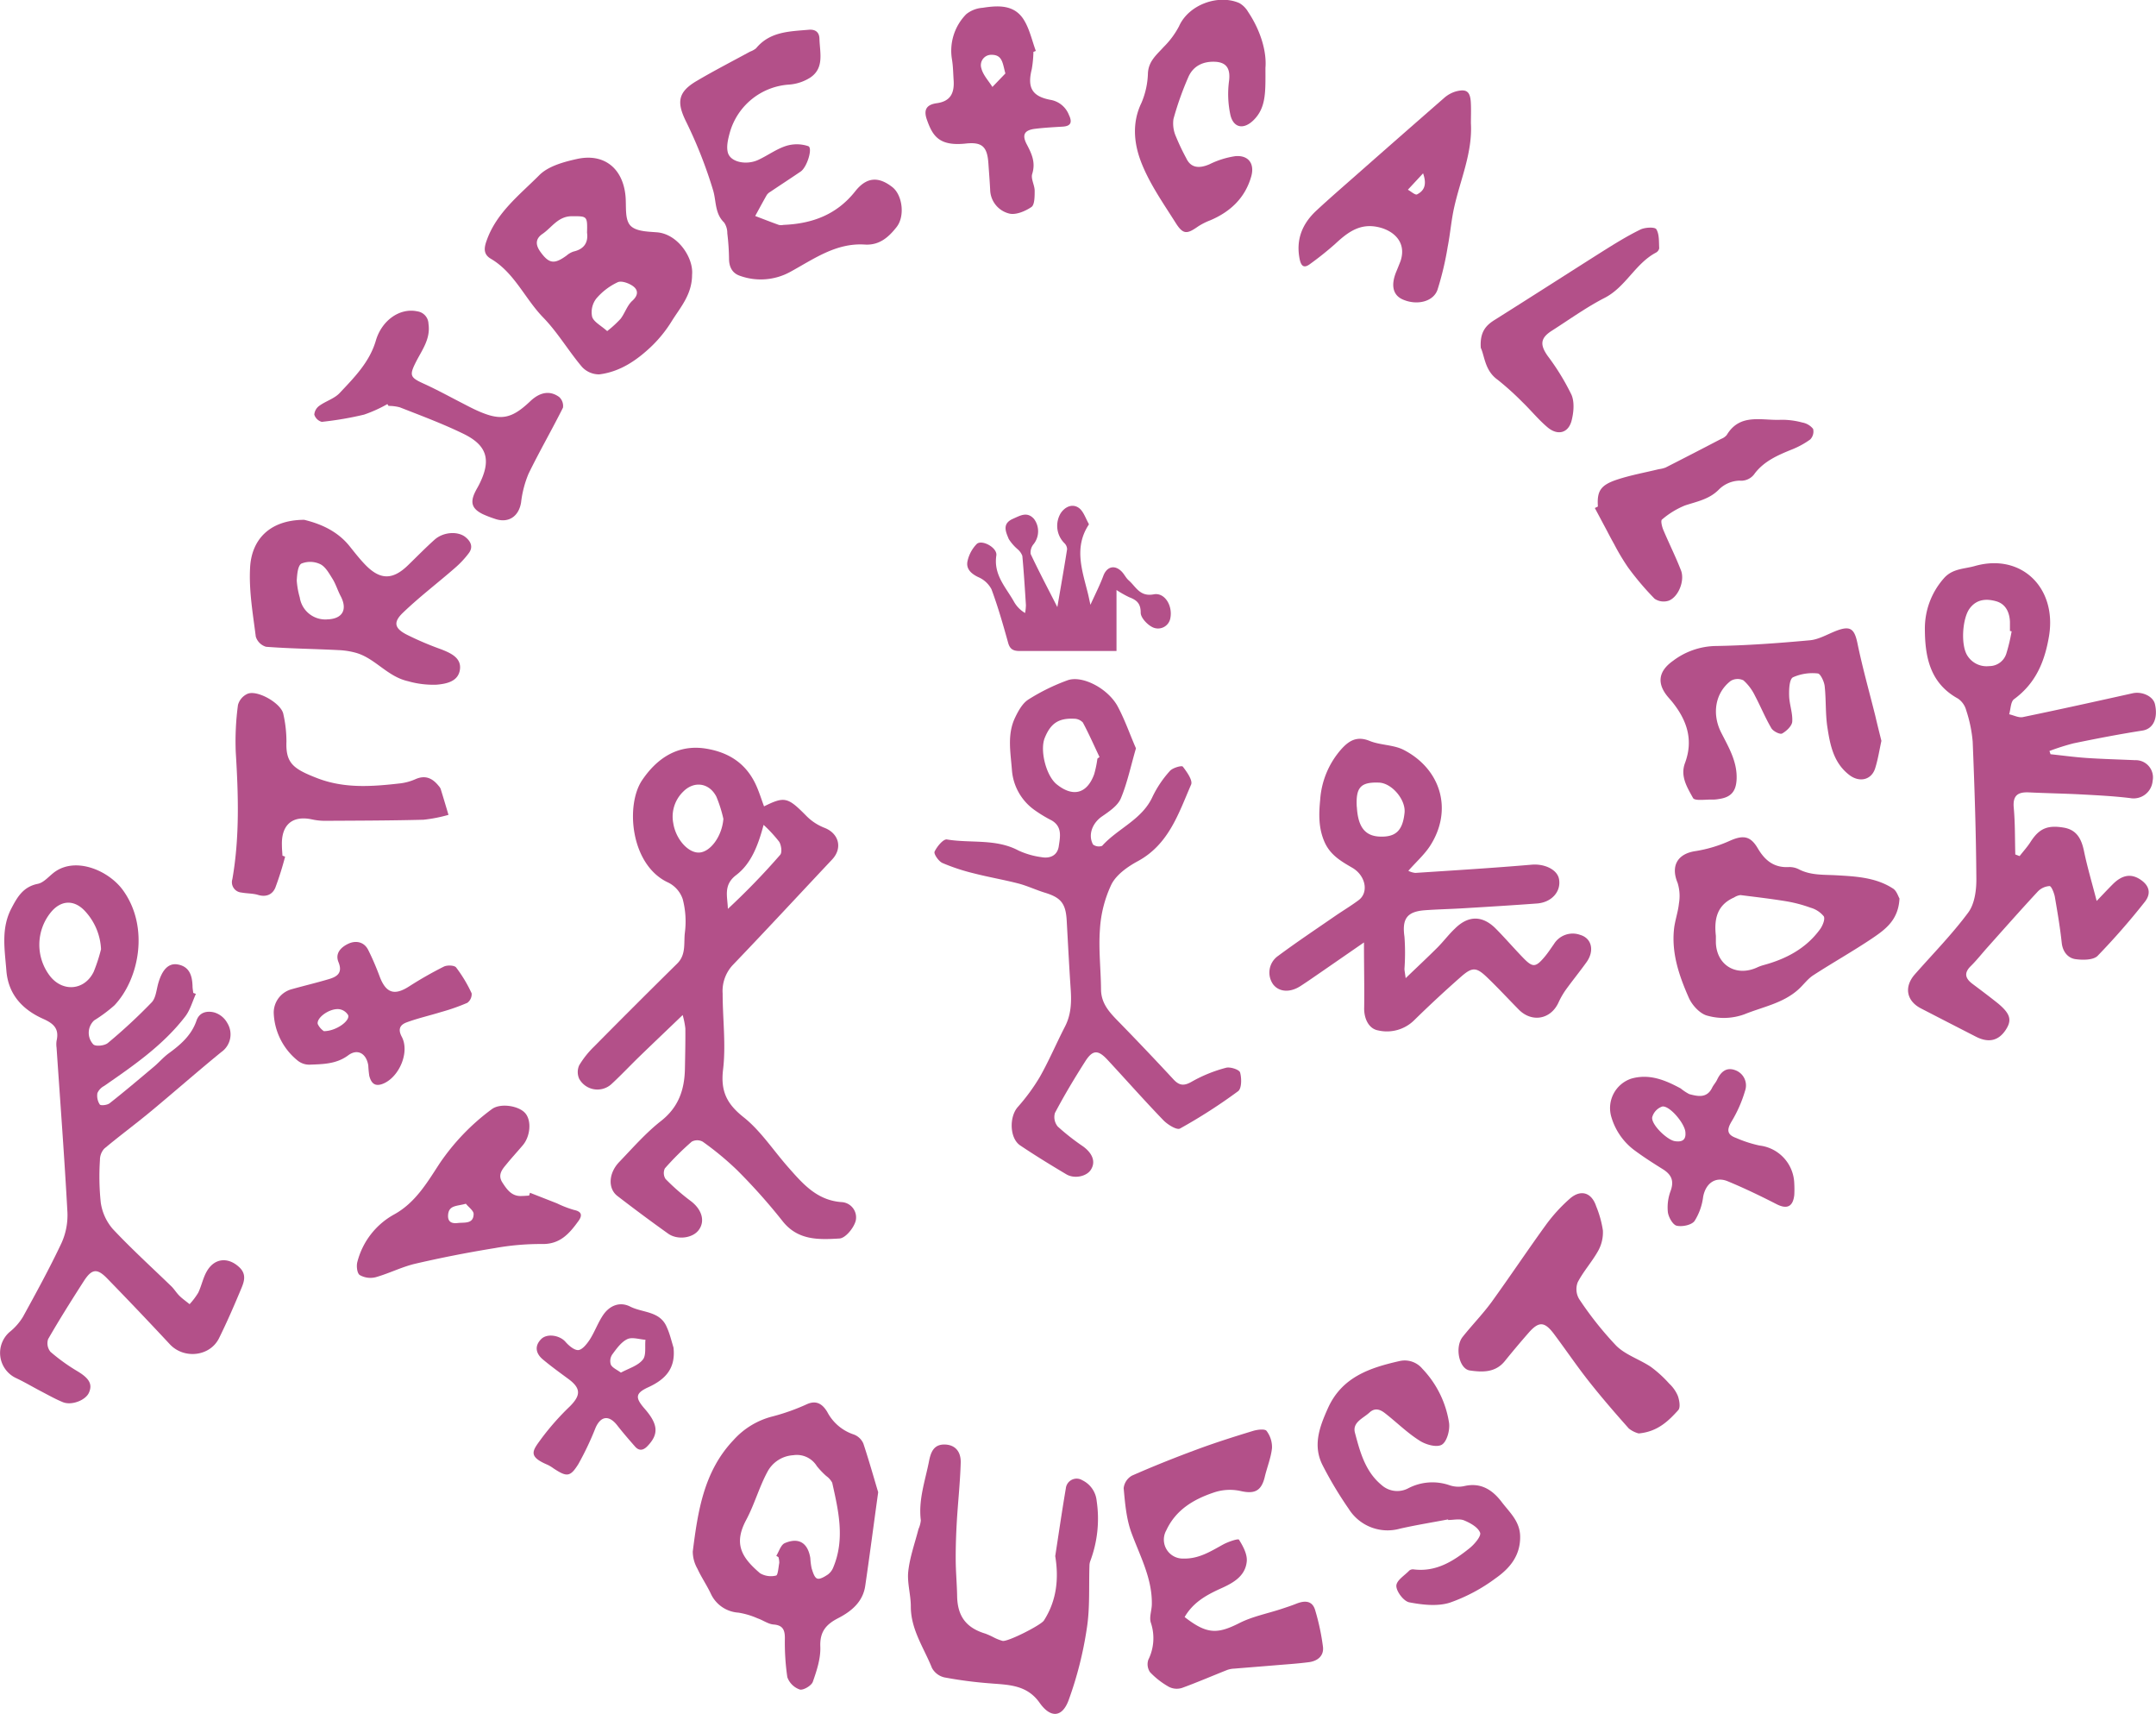 <svg xmlns="http://www.w3.org/2000/svg" viewBox="0 0 500 397.43">
  <title>atcq-logo</title>
  <g>
    <path d="M118,174.9c-3.7,3.55-6.92,6.61-10.1,9.69-2.17,2.11-4.25,4.33-6.47,6.37A4.83,4.83,0,0,1,94,189.68a3.81,3.81,0,0,1,0-3.12,21.37,21.37,0,0,1,3.48-4.37q9.55-9.66,19.23-19.2c2.16-2.11,1.49-4.83,1.81-7.26A20.34,20.34,0,0,0,118,148a6.67,6.67,0,0,0-3.32-3.8c-8.78-4-10-17.93-6.09-23.74,3.27-4.85,8.09-8.44,14.87-7.32,5.56,0.92,9.55,3.71,11.76,8.92,0.62,1.45,1.1,3,1.65,4.46,4.83-2.39,5.51-2.15,9.93,2.33a12.07,12.07,0,0,0,4.1,2.65c3.35,1.31,4.23,4.72,1.75,7.35-7.69,8.17-15.31,16.41-23.07,24.5a8.82,8.82,0,0,0-2.31,6.58c0,5.88.79,11.82,0.1,17.6-0.61,5.07.89,8,4.78,11.08s6.87,7.66,10.28,11.53,6.65,7.68,12.34,8.13a3.55,3.55,0,0,1,3.36,4.33c-0.43,1.65-2.35,4-3.73,4.11-4.77.29-9.7,0.51-13.27-4.07a136.2,136.2,0,0,0-10.49-11.76,69.31,69.31,0,0,0-8-6.62,2.67,2.67,0,0,0-2.54,0,65.78,65.78,0,0,0-6.23,6.2,2.51,2.51,0,0,0,.16,2.45,50.07,50.07,0,0,0,5.81,5.09c2.52,1.87,3.43,4.55,1.95,6.65-1.37,2-5,2.49-7.18.92-4-2.85-7.88-5.74-11.74-8.71-2.24-1.72-2.08-5.28.4-7.87,3.14-3.27,6.16-6.74,9.7-9.52,4.1-3.21,5.46-7.29,5.55-12.13,0.06-3.11.13-6.23,0.1-9.34A19.82,19.82,0,0,0,118,174.9Zm9.46-45.39a30.53,30.53,0,0,0-1.65-5.25c-1.69-3.26-5.22-3.67-7.69-1.15a8.05,8.05,0,0,0-2.3,7.31c0.56,3.64,3.41,6.92,6,6.81S127.1,133.48,127.43,129.51Zm9.31,1.28c-1.27,4.78-2.88,9-6.35,11.65-3.08,2.34-2,5-1.94,7.85a163.72,163.72,0,0,0,12.14-12.54c0.47-.54.26-2.19-0.22-3A31.44,31.44,0,0,0,136.74,130.79Z" transform="translate(40.32 60.44)" fill="#b35089"/>
    <path d="M5.11,170c-0.81,1.77-1.33,3.76-2.49,5.26-5.13,6.66-12,11.39-18.81,16.1A3.44,3.44,0,0,0-17.73,193a3.71,3.71,0,0,0,.55,2.64c0.24,0.32,1.73.15,2.28-.28,3.43-2.7,6.77-5.53,10.11-8.34,1.23-1,2.29-2.27,3.57-3.22,2.75-2,5.3-4.19,6.46-7.58,0.7-2.07,2.56-2.33,4.17-1.91a5.15,5.15,0,0,1,3,2.47A5,5,0,0,1,11,183.49C5.47,188,.1,192.73-5.39,197.28c-3.53,2.93-7.24,5.65-10.75,8.6a3.85,3.85,0,0,0-1,2.62,58,58,0,0,0,.19,9.9,11.94,11.94,0,0,0,2.78,6.1c4.32,4.61,9,8.86,13.57,13.28,0.7,0.68,1.21,1.55,1.9,2.23s1.56,1.29,2.35,1.93a16.92,16.92,0,0,0,2-2.65c0.8-1.67,1.14-3.6,2.1-5.15,1.84-3,5-3.1,7.49-.7,1.57,1.52,1.11,3.14.47,4.69-1.64,3.94-3.34,7.87-5.23,11.69-2.11,4.28-8.16,4.91-11.41,1.42q-7.19-7.72-14.55-15.28c-2.35-2.41-3.57-2.22-5.44.69-2.83,4.41-5.63,8.85-8.24,13.39a3.12,3.12,0,0,0,.54,2.94,43.77,43.77,0,0,0,6.28,4.52c2.71,1.63,3.54,3,2.63,5-0.78,1.71-4,3-6.05,2.15-1.81-.74-3.51-1.72-5.25-2.62-1.9-1-3.73-2.09-5.68-3a6.44,6.44,0,0,1-1.46-10.59A13.51,13.51,0,0,0-35,244.88c3.09-5.62,6.17-11.25,8.89-17a15.63,15.63,0,0,0,1.43-7.2c-0.69-12.74-1.66-25.47-2.52-38.2a5.65,5.65,0,0,1,0-1.6c0.64-2.8-.63-4-3.19-5.13-4.65-2.1-8-5.55-8.45-11.12-0.38-4.88-1.28-9.75,1.14-14.41,1.38-2.65,2.74-5.06,6.15-5.74,1.49-.3,2.7-1.93,4.08-2.87,5-3.4,12.46-.11,15.69,4.38,6.13,8.5,3.75,20.57-2,26.66a34.24,34.24,0,0,1-4.71,3.5,3.93,3.93,0,0,0-.19,5.56c0.55,0.53,2.62.31,3.37-.32A127.12,127.12,0,0,0-5.18,172c1-1,1.13-2.92,1.56-4.44,0.89-3.15,2.37-4.75,4.49-4.39,2.73,0.47,3.38,2.56,3.46,5,0,0.53.11,1.07,0.17,1.6Zm-22-10.38a13.93,13.93,0,0,0-3.73-8.83c-2.54-2.73-5.62-2.54-7.95.35a11.9,11.9,0,0,0-.25,14.6c2.93,3.9,8.08,3.53,10.22-.85A37.86,37.86,0,0,0-16.89,159.64Z" transform="translate(40.32 60.44)" fill="#b35089"/>
    <path d="M435.22,114.43c2.8,0.3,5.6.68,8.41,0.87,3.73,0.25,7.46.34,11.19,0.51a4,4,0,0,1,4.08,4.79,4.43,4.43,0,0,1-5.23,4c-3.7-.45-7.43-0.64-11.16-0.84-4.09-.22-8.18-0.28-12.27-0.48-2.52-.12-3.81.64-3.55,3.53,0.33,3.6.26,7.24,0.36,10.86l1,0.38c0.86-1.11,1.82-2.16,2.57-3.34,1.94-3,3.85-3.93,7.72-3.25,3,0.52,4.08,2.69,4.65,5.47,0.75,3.64,1.82,7.22,2.93,11.52,1.48-1.54,2.57-2.71,3.71-3.85,2.27-2.28,4.41-2.57,6.66-.95,1.87,1.35,2.31,3.14.74,5.08a164.35,164.35,0,0,1-10.89,12.45c-1,1-3.46,1-5.15.76s-2.94-1.66-3.17-3.77c-0.39-3.61-1-7.21-1.62-10.79C436,146.48,435.41,145,435,145a4.15,4.15,0,0,0-2.71,1.24c-3.94,4.24-7.78,8.59-11.64,12.91-1.31,1.46-2.51,3-3.91,4.39-1.68,1.64-1.27,2.9.4,4.15,2,1.5,4,3,5.95,4.56,2.86,2.4,3.21,3.86,1.73,6.11-1.67,2.53-4,3.06-6.94,1.54q-6.37-3.26-12.72-6.54c-3.37-1.75-3.94-5-1.42-7.88,4.18-4.75,8.65-9.29,12.4-14.35,1.48-2,1.9-5.17,1.88-7.8-0.07-10.6-.42-21.21-0.85-31.8a31.57,31.57,0,0,0-1.51-7.3,4.79,4.79,0,0,0-1.92-2.71c-6.41-3.51-7.63-9.56-7.66-16a17.54,17.54,0,0,1,4.32-11.78c2-2.39,4.8-2.24,7.21-2.93,10.81-3.1,19.09,5,17.27,16.17-1,6-3.09,11-8.12,14.69-0.8.59-.77,2.31-1.13,3.5,1.06,0.23,2.2.85,3.17,0.65,8.5-1.76,17-3.64,25.45-5.52,2.2-.49,4.78.69,5.19,2.54,0.69,3-.21,5.69-2.92,6.11-5.34.83-10.65,1.86-15.94,2.95a53.2,53.2,0,0,0-5.61,1.78Zm-9-28.49-0.41-.08c0-.71,0-1.43,0-2.14-0.1-2.22-1-4.13-3.18-4.75s-4.54-.58-6.2,1.72-2.09,8.48-.46,10.93A5.25,5.25,0,0,0,421,94,4.13,4.13,0,0,0,425,91,41.66,41.66,0,0,0,426.2,85.94Z" transform="translate(40.32 60.44)" fill="#b35089"/>
    <path d="M223.12,113.06c-1.22,4.2-2,8-3.5,11.6-0.72,1.7-2.65,3-4.31,4.15-2.22,1.48-3.4,4.25-2.14,6.56a2.25,2.25,0,0,0,2.1.31c3.65-4.07,9.29-6.06,11.72-11.45a25.14,25.14,0,0,1,4-5.92c0.63-.73,2.76-1.33,3-1,0.94,1.21,2.34,3.19,1.92,4.16-2.91,6.71-5.2,13.89-12.38,17.77-2.37,1.28-5,3.15-6.12,5.42A28.23,28.23,0,0,0,214.77,155c-0.35,4.6.21,9.27,0.25,13.91,0,3.62,2.38,5.78,4.63,8.1q6.15,6.32,12.15,12.79c1.41,1.53,2.52,1.58,4.37.49a33.06,33.06,0,0,1,7.83-3.16c1-.27,3.09.43,3.27,1.09,0.38,1.35.38,3.72-.46,4.34a124.26,124.26,0,0,1-13.48,8.66c-0.74.41-2.92-.93-3.92-2-4.39-4.55-8.58-9.3-12.88-13.93-2.21-2.39-3.46-2.35-5.2.4-2.48,3.89-4.86,7.86-7,11.92a3.44,3.44,0,0,0,.66,3.15,53.39,53.39,0,0,0,5.88,4.61c2.25,1.65,2.95,3.64,1.78,5.42-1,1.55-3.85,2.17-5.74,1-3.6-2.14-7.17-4.33-10.64-6.66-2.46-1.66-2.56-6.56-.6-8.85a45.78,45.78,0,0,0,5.14-7c2.15-3.79,3.85-7.83,5.85-11.7,1.42-2.75,1.53-5.61,1.33-8.59-0.36-5.34-.63-10.69-0.93-16-0.22-4-1.36-5.34-5.14-6.48-2-.62-4-1.56-6-2.09-3.43-.89-6.93-1.48-10.36-2.36a46.19,46.19,0,0,1-7.32-2.41c-0.88-.39-2.06-2.11-1.82-2.63,0.55-1.19,2.05-3,2.89-2.82,5.5,0.91,11.31-.23,16.55,2.55a18.52,18.52,0,0,0,5.36,1.55c2,0.36,3.69-.4,4-2.53s0.88-4.52-1.66-6a30.69,30.69,0,0,1-4.09-2.49,12.52,12.52,0,0,1-5.12-9.26c-0.32-4.12-1.12-8.19.74-12.08,0.74-1.55,1.71-3.32,3.08-4.19a46.83,46.83,0,0,1,9.08-4.46c3.29-1.19,9.07,1.69,11.49,5.79C220.51,106.31,221.68,109.77,223.12,113.06Zm-8.94,2.39,0.49-.37c-1.27-2.67-2.46-5.38-3.86-8a2.79,2.79,0,0,0-2.06-.88c-3.6-.16-5.42,1.09-6.78,4.44-1.18,2.91.32,8.79,2.76,10.76,3.79,3.06,7.06,2.2,8.71-2.36A25.06,25.06,0,0,0,214.18,115.45Z" transform="translate(40.32 60.44)" fill="#b35089"/>
    <path d="M276,158.07l-9.88,6.83c-1.62,1.11-3.22,2.24-4.87,3.3-2.41,1.55-4.91,1.37-6.28-.36a4.71,4.71,0,0,1,1.12-6.65c4.29-3.19,8.75-6.16,13.15-9.2,1.83-1.26,3.75-2.4,5.53-3.73,2.39-1.79,1.63-5.7-1.49-7.51-2.56-1.49-5-2.88-6.36-5.82-1.47-3.25-1.41-6.46-1.08-9.89a19.74,19.74,0,0,1,4.94-11.82c1.81-2,3.66-3.06,6.57-1.86,2.49,1,5.52.86,7.87,2.07,8.67,4.48,11.47,14,6.07,22.31-1.31,2-3.2,3.67-5,5.72a4.59,4.59,0,0,0,1.62.49c9-.59,18-1.14,27-1.91,2.93-.25,6,1.12,6.34,3.44,0.46,2.83-1.75,5.31-5.13,5.56-5.7.42-11.4,0.77-17.11,1.11-2.94.18-5.89,0.24-8.83,0.45-4.23.3-5.38,2-4.79,6.15a51.68,51.68,0,0,1,0,7.43c0,0.41.1,0.83,0.28,2.17,2.79-2.68,5.13-4.86,7.4-7.13,1.38-1.39,2.58-3,4-4.34,3.11-3.11,6.41-3.12,9.51,0,2.19,2.21,4.22,4.58,6.39,6.81s2.85,2.18,4.9-.25c0.8-.95,1.48-2,2.19-3a5.11,5.11,0,0,1,6.09-2.12c2.68,0.78,3.35,3.69,1.46,6.33-1.56,2.17-3.25,4.25-4.82,6.42a18.77,18.77,0,0,0-1.71,3c-1.82,3.88-6.18,4.63-9.21,1.54-2.43-2.47-4.77-5-7.3-7.43s-3.46-2.45-6.12-.11q-5.51,4.85-10.77,10a9,9,0,0,1-8.38,2.4c-2.26-.39-3.36-2.87-3.25-5.42C276.11,168.32,276,163.64,276,158.07Zm-1.65-31.4c0.26,4.64,1.9,6.74,5.36,6.86,3.68,0.13,5.27-1.41,5.7-5.52,0.32-3.05-3-6.95-6-7C275.21,120.87,274.08,122.14,274.33,126.67Z" transform="translate(40.32 60.44)" fill="#b35089"/>
    <path d="M163.34,285.54c-1.11,8-2,14.88-3,21.69-0.54,3.73-3.2,5.92-6.26,7.5-2.82,1.45-4.3,3.14-4.16,6.62,0.11,2.71-.82,5.54-1.74,8.15-0.32.9-2.22,2-3,1.79a4.69,4.69,0,0,1-2.91-2.87,55.29,55.29,0,0,1-.57-9.05c0-1.87-.45-3-2.63-3.16-1.25-.1-2.43-1-3.68-1.42a18.13,18.13,0,0,0-4.45-1.33,7.59,7.59,0,0,1-6.38-4.32c-0.93-2-2.21-3.84-3.13-5.85a8.1,8.1,0,0,1-1.09-4c1.18-9.3,2.54-18.56,9.43-25.82a18.12,18.12,0,0,1,9.18-5.53,48.63,48.63,0,0,0,7.93-2.84c2.3-1,3.67.19,4.66,1.84a10.74,10.74,0,0,0,6.13,5.21,3.88,3.88,0,0,1,2.23,2.1C161.25,278.32,162.41,282.45,163.34,285.54ZM140.22,300.6l-0.51-.32c0.64-1,1.05-2.56,2-2.95,3.26-1.38,5.32,0,5.89,3.45a16.24,16.24,0,0,0,.3,2.38c0.28,0.88.63,2.14,1.28,2.39s1.76-.44,2.52-0.95a3.78,3.78,0,0,0,1.24-1.67c2.73-6.56,1.19-13.09-.26-19.59a4.56,4.56,0,0,0-1.38-1.56,18.34,18.34,0,0,1-2.19-2.3,5.44,5.44,0,0,0-5.48-2.52,7.26,7.26,0,0,0-6,3.9c-1.92,3.57-3,7.57-4.93,11.16-3,5.64-.88,8.77,3.24,12.3a4.94,4.94,0,0,0,3.72.54c0.43-.08.55-1.9,0.74-2.94A5.17,5.17,0,0,0,140.22,300.6Z" transform="translate(40.32 60.44)" fill="#b35089"/>
    <path d="M120.18,3.25c0,4.59-2.69,7.53-4.69,10.73A29.82,29.82,0,0,1,111,19.63c-3.46,3.35-7.42,6.12-12.33,6.73a5.37,5.37,0,0,1-4-1.71c-3.14-3.7-5.64-8-9-11.46C81.4,8.81,79,2.79,73.52-.44c-1.72-1-1.63-2.43-1-4.17,2.27-6.52,7.65-10.62,12.22-15.21,2.08-2.09,5.63-3.07,8.7-3.75,6.31-1.41,10.68,2.13,11.3,8.55,0.22,2.3-.2,5.2,1,6.72s4.08,1.55,6.26,1.72C116.94-6.21,120.56-.57,120.18,3.25ZM95.82-6.49c0.11-3.92,0-3.81-3.48-3.82-3.26,0-4.67,2.62-6.88,4.12C83.74-5,83.92-3.57,85-2.06c2,2.78,3.23,2.95,6.09.86a4.75,4.75,0,0,1,1.6-.92C95.3-2.71,96.12-4.4,95.82-6.49Zm4.68,22.81a25.88,25.88,0,0,0,3.11-2.85c1-1.32,1.52-3.1,2.71-4.17,1.37-1.24,1.4-2.43.26-3.32-0.94-.73-2.71-1.38-3.61-1a14.71,14.71,0,0,0-5,3.8A5.17,5.17,0,0,0,97,13C97.35,14.18,99,15,100.5,16.33Z" transform="translate(40.32 60.44)" fill="#b35089"/>
    <path d="M234.41,314.48c5.14,4,7.56,4,12.71,1.39,3-1.52,6.46-2.19,9.71-3.26,1.18-.39,2.35-0.77,3.5-1.23,1.91-.76,3.69-0.76,4.35,1.5a53.17,53.17,0,0,1,1.81,8.5c0.25,2.09-1.24,3.3-3.24,3.56-2.65.35-5.33,0.51-8,.74-3.11.26-6.23,0.5-9.34,0.76a5.59,5.59,0,0,0-1.58.29c-3.51,1.39-7,2.9-10.52,4.18a4,4,0,0,1-3-.22,18.63,18.63,0,0,1-4.42-3.42,3.25,3.25,0,0,1-.4-2.89,11.25,11.25,0,0,0,.59-8.57c-0.42-1.24.18-2.79,0.22-4.2,0.14-6-2.69-11.16-4.7-16.59-1.21-3.26-1.51-6.9-1.83-10.41a3.81,3.81,0,0,1,1.95-2.93c5-2.2,10.09-4.23,15.22-6.12,4.24-1.57,8.56-2.93,12.88-4.25,1-.3,2.7-0.49,3.08,0a6.21,6.21,0,0,1,1.27,4c-0.24,2.26-1.15,4.45-1.68,6.69-0.81,3.37-2.47,4-5.74,3.23a11.56,11.56,0,0,0-6.17.41c-4.63,1.57-8.73,4-10.93,8.75a4.39,4.39,0,0,0,4,6.53c3.55,0.09,6.28-1.66,9.17-3.25,1.16-.64,3.51-1.43,3.69-1.13,0.94,1.49,1.95,3.37,1.81,5-0.32,3.64-3.46,5.19-6.38,6.48C239.25,309.5,236.33,311.17,234.41,314.48Z" transform="translate(40.32 60.44)" fill="#b35089"/>
    <path d="M204.4,300.35c0.81-5.24,1.57-10.49,2.46-15.71a2.52,2.52,0,0,1,3.82-1.88,5.94,5.94,0,0,1,3.33,4.8,27.93,27.93,0,0,1-1.47,13.91,3.2,3.2,0,0,0-.2,1c-0.17,4.87.14,9.82-.61,14.6a85.47,85.47,0,0,1-4.24,16.73c-1.52,4.05-4.22,4.11-6.73.54-3-4.24-7.32-4.13-11.68-4.5a97.41,97.41,0,0,1-10.4-1.37,4.4,4.4,0,0,1-2.87-2.19c-1.87-4.67-4.92-8.92-4.9-14.28,0-2.72-.89-5.49-0.59-8.15,0.37-3.31,1.54-6.53,2.37-9.78a6.3,6.3,0,0,0,.54-2c-0.6-4.74,1-9.15,1.89-13.67,0.4-2.09,1.08-3.91,3.51-3.92s3.92,1.5,3.85,4.21c-0.13,4.53-.63,9.06-0.9,13.59-0.17,2.92-.27,5.86-0.26,8.78s0.28,5.7.33,8.55c0.08,4.69,2.09,7.38,6.59,8.73a17.69,17.69,0,0,1,1.94.88,10.78,10.78,0,0,0,2,.79c1.21,0.26,8.9-3.65,9.59-4.72C204.69,310.75,205.28,305.69,204.4,300.35Z" transform="translate(40.32 60.44)" fill="#b35089"/>
    <path d="M141.41-8.3C148-8.57,153.7-10.64,158-16.07c2.65-3.36,5.41-3.49,8.61-1,2.35,1.82,3,6.73,1,9.27-1.85,2.36-4,4.28-7.39,4.06-6.7-.42-11.86,3.39-17.35,6.38a14.22,14.22,0,0,1-11.55.88c-1.77-.58-2.57-2-2.57-4a55,55,0,0,0-.4-5.87,4.35,4.35,0,0,0-.74-2.5c-2.23-2.15-1.78-5.07-2.6-7.63A105,105,0,0,0,118.91-32c-2.33-4.62-2.16-7.06,2.42-9.72,4-2.36,8.21-4.52,12.32-6.76a4.58,4.58,0,0,0,1.38-.77c3.21-3.9,7.78-3.9,12.2-4.29,1.45-.13,2.45.47,2.49,2.08,0.08,3.21,1.18,6.77-2.12,9a10.57,10.57,0,0,1-4.89,1.63,15.31,15.31,0,0,0-13.77,11.1c-0.42,1.53-.87,3.35-0.43,4.77,0.69,2.18,4.38,2.85,7.06,1.57,2.15-1,4.15-2.49,6.39-3.21a8.36,8.36,0,0,1,5.17.05c1.08,0.41-.28,4.87-1.76,5.88-2.34,1.59-4.72,3.14-7.07,4.72a2.45,2.45,0,0,0-.79.71c-0.92,1.61-1.8,3.25-2.69,4.88,1.84,0.7,3.67,1.42,5.52,2.08A3,3,0,0,0,141.41-8.3Z" transform="translate(40.32 60.44)" fill="#b35089"/>
    <path d="M400.19,147.88c-0.24,5-3.29,7.18-6.28,9.21-4.46,3-9.2,5.66-13.73,8.6-1.32.86-2.27,2.24-3.47,3.31-3.58,3.2-8.23,4-12.51,5.74a14,14,0,0,1-8.52.32c-1.71-.4-3.56-2.4-4.33-4.13-2.21-5-4-10.15-3.47-15.73,0.18-2.07.95-4.08,1.16-6.14a10.2,10.2,0,0,0-.3-4.78c-1.67-4,0-6.81,4.22-7.4a31.17,31.17,0,0,0,8-2.43c3.09-1.35,4.72-1,6.37,1.8s3.72,4.49,7.09,4.35a4.76,4.76,0,0,1,2.33.46c2.81,1.49,5.77,1.27,8.82,1.44,4.44,0.25,9.08.49,13,3C399.51,146,399.89,147.39,400.19,147.88Zm-42.58,8.65c0,0.48,0,1,0,1.55,0.16,5.26,4.69,8,9.54,5.8a9.75,9.75,0,0,1,1.49-.55c5.24-1.42,9.87-3.84,13.13-8.32,0.6-.82,1.23-2.36.86-3a6.08,6.08,0,0,0-3.08-2,31.73,31.73,0,0,0-5.55-1.47c-3.55-.59-7.12-1-10.69-1.45a3.52,3.52,0,0,0-1.47.55C357.86,149.39,357.17,152.67,357.61,156.54Z" transform="translate(40.32 60.44)" fill="#b35089"/>
    <path d="M295.51,291.84c-3.72.71-7.47,1.31-11.17,2.15a10.63,10.63,0,0,1-11.88-4.6,88.23,88.23,0,0,1-6-10c-2.4-4.61-.79-8.94,1.17-13.31,3.25-7.25,9.72-9.39,16.61-10.95a5.33,5.33,0,0,1,5.31,1.79,23.28,23.28,0,0,1,6.17,12.46c0.27,1.67-.46,4.4-1.65,5.13s-3.81,0-5.28-1c-2.83-1.8-5.25-4.22-7.91-6.29-1.08-.84-2.3-1.36-3.6-0.16-1.46,1.35-4,2.26-3.38,4.67,1.18,4.43,2.37,9,6.18,12.14a5.44,5.44,0,0,0,6.22.74,12.11,12.11,0,0,1,9.51-.7,6.37,6.37,0,0,0,3.43.21c3.87-.91,6.58.89,8.71,3.7,1.83,2.41,4.23,4.45,4.27,8,0.05,4.52-2.49,7.42-5.69,9.67a39.65,39.65,0,0,1-10.66,5.67c-2.86.89-6.31,0.49-9.36-.09-1.26-.24-2.93-2.4-3-3.73s1.89-2.46,3-3.64a1.34,1.34,0,0,1,1-.27c5.21,0.66,9.24-1.91,13-4.93,1.13-.91,2.72-2.79,2.42-3.58-0.49-1.27-2.27-2.25-3.71-2.85-1.06-.44-2.46-0.09-3.71-0.09Z" transform="translate(40.32 60.44)" fill="#b35089"/>
    <path d="M30.22,60.08c3.49,0.85,7.56,2.42,10.52,6.1,1.17,1.46,2.33,2.95,3.62,4.29,3.51,3.64,6.45,3.61,10.09,0,2-1.94,3.92-3.91,6-5.77s5.44-2,7.15-.63c1.26,1,1.86,2.29.83,3.7a21.67,21.67,0,0,1-3.23,3.46c-4,3.5-8.28,6.74-12.11,10.43-2.24,2.16-1.92,3.56.83,5A72.49,72.49,0,0,0,62,90.11c2.25,0.88,4.73,2,4.34,4.71s-3,3.28-5.4,3.49a21.31,21.31,0,0,1-6.64-.81c-4.8-1.08-7.56-5.26-12-6.56a17.81,17.81,0,0,0-4.15-.65C32.54,90,27,89.95,21.38,89.52A3.54,3.54,0,0,1,19,87.16c-0.67-5.31-1.62-10.69-1.32-16C18,64.87,22,60.12,30.22,60.08Zm5.2,23.09c3.61-.05,4.91-2.16,3.31-5.31C38,76.51,37.57,75,36.79,73.76S35.19,71,34,70.39a5.44,5.44,0,0,0-4.42-.16c-0.85.49-1,2.55-1.08,3.93a18.7,18.7,0,0,0,.7,3.93A6,6,0,0,0,35.42,83.18Z" transform="translate(40.32 60.44)" fill="#b35089"/>
    <path d="M396,111.33c-0.46,2.09-.79,4.28-1.45,6.37-0.88,2.76-3.7,3.32-6,1.54-3.65-2.81-4.44-6.92-5.07-11-0.49-3.16-.29-6.42-0.64-9.61-0.12-1.07-1-2.88-1.57-2.92a11,11,0,0,0-5.79.89c-0.84.47-.92,2.8-0.88,4.27,0.05,2,.85,4,0.72,6-0.07,1-1.33,2.2-2.35,2.76-0.49.27-2.07-.52-2.49-1.23-1.42-2.42-2.47-5-3.8-7.52A11.36,11.36,0,0,0,364,97.3a3.11,3.11,0,0,0-2.95.13c-3.67,2.84-4.37,7.74-2.2,12,1.72,3.38,3.73,6.72,3.57,10.76-0.12,2.89-1.33,4.25-4.15,4.63a7.63,7.63,0,0,1-1.33.13c-1.61-.07-4.22.38-4.63-0.37-1.32-2.4-3-5-1.88-8.06,2.06-5.47.42-10.09-3.05-14.35-0.23-.28-0.47-0.54-0.7-0.81-2.83-3.21-2.5-6.12,1-8.59a16.86,16.86,0,0,1,9.83-3.43c7.31-.12,14.63-0.66,21.92-1.33,2.12-.2,4.14-1.45,6.2-2.23,3.22-1.21,4.13-.39,4.83,3,1.16,5.61,2.72,11.14,4.11,16.7C395,107.34,395.47,109.23,396,111.33Z" transform="translate(40.32 60.44)" fill="#b35089"/>
    <path d="M339.71,271.91a6.13,6.13,0,0,1-2.29-1.15c-3.18-3.57-6.31-7.19-9.28-10.95-2.8-3.55-5.34-7.31-8.06-10.94-2.2-2.94-3.53-3-5.91-.28q-2.82,3.22-5.51,6.55c-2.19,2.71-5.23,2.59-8.12,2.17-2.5-.37-3.52-5.43-1.66-7.78,2.16-2.72,4.61-5.23,6.65-8,4.34-6,8.43-12.14,12.77-18.12a37.84,37.84,0,0,1,5.38-5.88c2.57-2.3,5.11-1.51,6.17,1.71a24.22,24.22,0,0,1,1.56,5.61,8.83,8.83,0,0,1-1.07,4.67c-1.41,2.55-3.43,4.76-4.77,7.34a4.47,4.47,0,0,0,.32,3.87,79.59,79.59,0,0,0,8.62,10.85c2.16,2.13,5.39,3.14,8,4.88a27.61,27.61,0,0,1,4.28,3.9,8.3,8.3,0,0,1,2,2.84c0.35,1,.65,2.68.1,3.3C346.58,269.06,344.06,271.52,339.71,271.91Z" transform="translate(40.32 60.44)" fill="#b35089"/>
    <path d="M82.59,216.11l6.25,2.45a25,25,0,0,0,3.95,1.53c1.92,0.39,1.94,1.35,1,2.62-2.07,2.86-4.24,5.36-8.38,5.28a60.21,60.21,0,0,0-10.92.94c-6.18,1-12.35,2.2-18.46,3.62-3.15.73-6.1,2.26-9.23,3.14a5,5,0,0,1-3.7-.51c-0.62-.41-0.81-2.15-0.53-3.09A17.54,17.54,0,0,1,51,221.18c4.95-2.69,7.69-7.35,10.58-11.79a51.51,51.51,0,0,1,12.14-12.65c2-1.52,6.4-.8,7.84,1S82.62,203,81,205c-1.32,1.57-2.72,3.07-4,4.66-1,1.19-1.89,2.41-.8,4.09s2.22,3.29,4.58,3.1c0.53,0,1.07-.06,1.6-0.08Zm-14.87,2.54c-2.15.62-4,.29-4.13,2.7-0.07,1.64,1,1.93,2.29,1.77,1.51-.18,3.59.28,3.64-2.07C69.54,220.27,68.36,219.46,67.73,218.66Z" transform="translate(40.32 60.44)" fill="#b35089"/>
    <path d="M300.8-31.88c0.39,6.82-2.42,13-3.87,19.47-0.68,3-.91,6.12-1.51,9.16a70.19,70.19,0,0,1-2.37,10c-1,2.83-4.87,3.67-8.09,2.23-2.25-1-2.77-3.28-1.47-6.43,0.34-.82.68-1.65,1-2.49,1.57-4.77-2.22-7.5-6.07-8s-6.53,1.67-9.14,4.09A73.07,73.07,0,0,1,263.44.81c-1.36,1-2,.45-2.34-1.1-0.94-4.56.57-8.26,3.86-11.32,2.87-2.67,5.84-5.24,8.79-7.84q10.39-9.16,20.83-18.27a7.13,7.13,0,0,1,2.73-1.52c2.47-.65,3.32,0,3.47,2.54C300.87-35.1,300.8-33.48,300.8-31.88ZM289.71-20.25l-3.53,3.8c0.73,0.39,1.72,1.3,2.13,1.08C289.77-16.12,290.72-17.38,289.71-20.25Z" transform="translate(40.32 60.44)" fill="#b35089"/>
    <path d="M253.15-44.72c0,5.41.22,9.12-2.67,12.05-2.25,2.29-4.65,2-5.43-1a22.9,22.9,0,0,1-.33-8.08c0.31-2.68-.52-4.26-3.3-4.37s-5,1-6.12,3.48a71.86,71.86,0,0,0-3.48,9.79,7.46,7.46,0,0,0,.58,4.08,51.9,51.9,0,0,0,2.38,5c1,2.17,2.84,2.53,5.43,1.4a20.06,20.06,0,0,1,5.94-1.86c3.07-.28,4.56,1.76,3.69,4.75-1.43,4.95-4.83,8.14-9.49,10.12a15.14,15.14,0,0,0-2.83,1.43c-2.59,1.82-3.47,1.89-5.2-.85-2.93-4.64-6.18-9.25-8.09-14.32-1.56-4.16-2.06-8.91.16-13.48a18.78,18.78,0,0,0,1.51-6.94c0.17-2.77,2-4.2,3.62-6a19.57,19.57,0,0,0,3.59-4.83c2.25-5.06,9.17-7.5,14-5.37a5.58,5.58,0,0,1,2,2C252.13-53.22,253.46-48.32,253.15-44.72Z" transform="translate(40.32 60.44)" fill="#b35089"/>
    <path d="M25.8,138.18a73,73,0,0,1-2.27,7.2c-0.67,1.59-2.13,2.24-4,1.67-1.22-.37-2.57-0.31-3.84-0.55a2.4,2.4,0,0,1-2.12-3.11c1.71-9.81,1.39-19.65.78-29.53A63.24,63.24,0,0,1,14.87,103,4,4,0,0,1,17,100.46c2.22-1.08,7.91,2.13,8.39,4.66a29.15,29.15,0,0,1,.72,6.37c-0.19,5,1.54,6.33,7.16,8.5,6.32,2.44,12.76,1.94,19.23,1.2a12.57,12.57,0,0,0,3.59-1c2.32-1,3.95-.13,5.36,1.63a2.2,2.2,0,0,1,.43.67c0.62,2,1.21,4,1.81,6a34.38,34.38,0,0,1-5.8,1.13c-7.63.2-15.27,0.21-22.91,0.25a14,14,0,0,1-2.92-.32c-4.57-1-7.16,1.25-7,6,0,0.8.08,1.6,0.13,2.41Z" transform="translate(40.32 60.44)" fill="#b35089"/>
    <path d="M49.52,33.25a32,32,0,0,1-5.4,2.44,76.9,76.9,0,0,1-9.82,1.68,2.51,2.51,0,0,1-1.73-1.68,2.79,2.79,0,0,1,1.2-2.07c1.51-1.09,3.51-1.65,4.74-3,3.37-3.58,6.89-7.14,8.33-12.08,1.38-4.72,5.58-7.67,9.63-6.79a3,3,0,0,1,2.58,2.91c0.51,3.43-1.46,6-2.85,8.71-1.68,3.31-1.45,3.71,2,5.26C61.17,30,64,31.55,66.82,33c1.11,0.57,2.21,1.16,3.35,1.68,5.55,2.53,8.07,2.1,12.47-2.08,2.23-2.12,4.54-2.57,6.71-1a2.78,2.78,0,0,1,.89,2.48c-2.58,5.16-5.48,10.16-8,15.35a24.6,24.6,0,0,0-1.72,6.65c-0.55,3.29-3,4.88-6.13,3.75a25.52,25.52,0,0,1-2.74-1.06c-2.52-1.24-3-2.69-1.75-5.2,0.31-.64.7-1.24,1-1.88,2.71-5.49,1.77-8.88-3.76-11.56C62.37,37.81,57.35,35.94,52.4,34a10.31,10.31,0,0,0-2.62-.33Z" transform="translate(40.32 60.44)" fill="#b35089"/>
    <path d="M199.34-48.41a25.82,25.82,0,0,1-.38,4c-1.06,4.22,0,6.3,4.33,7.12a5.59,5.59,0,0,1,4.29,3.51c0.75,1.56.57,2.58-1.43,2.7s-4.28.24-6.4,0.5c-2.53.31-3.12,1.39-1.94,3.63s2.07,4.21,1.25,6.84c-0.35,1.13.57,2.59,0.57,3.9s0,3.25-.74,3.76c-1.46,1-3.69,1.93-5.21,1.51a5.81,5.81,0,0,1-4.37-5.49c-0.1-2-.27-4.1-0.41-6.14-0.26-3.81-1.41-5-5.22-4.59-6.21.67-7.7-1.78-9-5.41-0.73-2-.55-3.55,2.23-3.94,3.05-.42,4.14-2.16,3.93-5.31-0.11-1.6-.12-3.22-0.38-4.8a12.08,12.08,0,0,1,3.3-10.53,6.81,6.81,0,0,1,3.78-1.48c3.6-.56,7.37-0.79,9.59,2.8,1.33,2.15,1.88,4.78,2.77,7.2Zm-6.5,5c-0.64-2.28-.64-4.31-3.15-4.32a2.4,2.4,0,0,0-2.42,3.13c0.39,1.56,1.67,2.89,2.56,4.32Z" transform="translate(40.32 60.44)" fill="#b35089"/>
    <path d="M375.79,214a23,23,0,0,1,0,2.67c-0.32,2.72-1.73,3.3-4.13,2.07-3.71-1.9-7.47-3.71-11.31-5.3-2.87-1.19-5.12.52-5.69,3.6a13.58,13.58,0,0,1-2,5.62c-0.7.94-2.85,1.38-4.13,1.09-0.91-.2-1.9-2-2.05-3.12a10.82,10.82,0,0,1,.63-4.93c0.83-2.28.26-3.73-1.71-5-2.33-1.45-4.65-2.93-6.84-4.57a14.78,14.78,0,0,1-5.18-7.56,7.2,7.2,0,0,1,4.66-8.94c4.21-1.17,7.85.37,11.41,2.29a11.43,11.43,0,0,0,2,1.32c2,0.53,4.09,1,5.3-1.5,0.31-.64.83-1.17,1.13-1.81,0.85-1.81,2.12-3,4.17-2.26a3.76,3.76,0,0,1,2.32,4.83,30,30,0,0,1-3.07,7c-1.13,1.88-1.25,3.1,1,3.9a28.69,28.69,0,0,0,5.44,1.76A9.11,9.11,0,0,1,375.79,214Zm-25.24-11.8c0-2-3.63-6.34-5.36-6.09a3.63,3.63,0,0,0-2.35,2.51c-0.22,1.72,3.48,5.24,5.24,5.52S350.67,203.8,350.55,202.2Z" transform="translate(40.32 60.44)" fill="#b35089"/>
    <path d="M330.25,57c-0.24-3.52.57-4.94,4.36-6.21,3.18-1.06,6.51-1.65,9.78-2.45a7.15,7.15,0,0,0,1.54-.37q6.47-3.29,12.9-6.65a3.19,3.19,0,0,0,1.3-.9c3.08-5.14,8.13-3.31,12.56-3.53a18,18,0,0,1,4.95.63A4.15,4.15,0,0,1,380.16,39a2.62,2.62,0,0,1-.68,2.46A19.79,19.79,0,0,1,375,43.87c-3.14,1.28-6.2,2.64-8.35,5.43A3.81,3.81,0,0,1,363.08,51a7.06,7.06,0,0,0-4.71,2c-2.26,2.34-5.12,2.82-7.94,3.76a19.42,19.42,0,0,0-5.33,3.27c-0.32.25,0,1.61,0.3,2.34,1.33,3.16,2.88,6.24,4.12,9.44,0.91,2.34-.55,6.09-2.79,7a3.74,3.74,0,0,1-3.32-.42,66,66,0,0,1-6.16-7.26A51.31,51.31,0,0,1,334,65.69c-0.57-1-1.09-2-1.64-3.05l-2.82-5.29Z" transform="translate(40.32 60.44)" fill="#b35089"/>
    <path d="M23.16,174.4a5.63,5.63,0,0,1,4.18-5.49c2.89-.81,5.81-1.5,8.69-2.36,1.91-.57,3.14-1.49,2.15-3.91-0.85-2.07.6-3.48,2.28-4.27s3.62-.51,4.6,1.42S47,164,47.8,166.16c1.45,3.67,3.38,4.25,6.7,2.14a88.16,88.16,0,0,1,8.12-4.63c0.77-.38,2.44-0.32,2.84.2a32,32,0,0,1,3.6,6,2.5,2.5,0,0,1-1,2.2,46.59,46.59,0,0,1-6,2.11c-2.68.83-5.44,1.45-8.07,2.42-1.39.52-2.15,1.43-1.14,3.33,1.9,3.57-.58,9.29-4.23,10.85-2,.85-2.85-0.08-3.3-1.78a23.68,23.68,0,0,1-.23-2.4c-0.44-2.81-2.52-4-4.72-2.31-2.74,2-5.84,2-8.92,2.12a4.28,4.28,0,0,1-2.68-.9A14.88,14.88,0,0,1,23.16,174.4Zm11.63,4.24c2.82,0,6.06-2.36,5.64-3.69a2.88,2.88,0,0,0-2.13-1.41c-2.22-.22-5.27,2-4.93,3.45A4.15,4.15,0,0,0,34.79,178.64Z" transform="translate(40.32 60.44)" fill="#b35089"/>
    <path d="M204.89,80.32c0.84-4.91,1.59-9.16,2.26-13.41a2,2,0,0,0-.57-1.36,5.67,5.67,0,0,1-.91-7c1-1.51,2.7-2.26,4.16-1.26,1.12,0.77,1.61,2.46,2.36,3.75a0.34,0.34,0,0,1-.07.25c-3.42,5.28-1.45,10.59-.13,15.91,0.16,0.65.29,1.31,0.57,2.59,1.19-2.61,2.22-4.63,3-6.73s2.59-2.65,4.23-1c0.63,0.63,1,1.5,1.67,2.08,1.67,1.46,2.55,3.83,5.78,3.22,2.56-.49,4.42,2.64,3.86,5.51A2.9,2.9,0,0,1,227,85c-1.24-.58-2.79-2.23-2.78-3.39,0-2.22-1-2.94-2.68-3.59a25.61,25.61,0,0,1-2.93-1.66V90.5c-7.72,0-15.06,0-22.4,0-1.44,0-2.29-.33-2.72-1.87-1.17-4.19-2.36-8.39-3.88-12.46a6.25,6.25,0,0,0-3.1-2.82c-1.67-.81-2.81-1.92-2.46-3.65a8.23,8.23,0,0,1,2.13-4c1.16-1.14,4.84.82,4.56,2.65-0.68,4.51,2.22,7.37,4.1,10.73a7,7,0,0,0,2.57,2.61,11.11,11.11,0,0,0,.19-1.86c-0.24-3.8-.48-7.6-0.83-11.39a3.8,3.8,0,0,0-1.14-1.58,10.66,10.66,0,0,1-2-2.31c-0.7-1.68-1.63-3.59,1-4.72,1.65-.72,3.25-1.74,4.85.05a4.78,4.78,0,0,1-.08,5.82A3,3,0,0,0,198.7,68C200.58,72,202.65,75.91,204.89,80.32Z" transform="translate(40.32 60.44)" fill="#b35089"/>
    <path d="M115.87,252c0.54,4.78-1.81,7.35-5.82,9.19-3.07,1.41-3.1,2.43-.86,5,3.15,3.61,3.29,5.9.68,8.62-1,1.07-2,1.21-2.94.11-1.41-1.6-2.81-3.22-4.12-4.9-1.88-2.39-3.76-2.2-5,.55a69.59,69.59,0,0,1-4,8.44c-1.92,3.08-2.71,3-5.77,1a8.41,8.41,0,0,0-1.37-.83c-4.73-2-3.45-3.3-1.39-6.14a59.93,59.93,0,0,1,6.52-7.37c2.63-2.61,2.63-4.25-.37-6.44-2-1.47-4-2.92-5.93-4.54-1.56-1.35-1.91-3.06-.31-4.66,1.39-1.39,4.33-.86,5.62.63,0.78,0.9,2.08,2,3,1.92s2-1.44,2.67-2.47c1.18-1.86,1.91-4,3.18-5.81,1.48-2.06,3.78-3,6.15-1.81,2.89,1.48,6.94,1,8.51,4.79C115,248.76,115.38,250.39,115.87,252Zm-12.22,5.82c1.86-1,3.95-1.59,5.09-3,0.85-1,.46-3,0.63-4.63-1.43-.09-3.1-0.68-4.22-0.14-1.41.68-2.49,2.21-3.48,3.55a2.73,2.73,0,0,0-.33,2.36C101.71,256.7,102.72,257.11,103.65,257.79Z" transform="translate(40.32 60.44)" fill="#b35089"/>
    <path d="M303.09,20.21c-0.25-3.71,1.22-5.23,3.24-6.49C314.6,8.52,322.82,3.24,331.09-2c2.93-1.84,5.87-3.68,9-5.21,1.06-.53,3.37-0.64,3.71-0.08,0.72,1.18.58,2.92,0.67,4.44a1.51,1.51,0,0,1-.79,1c-4.79,2.55-7,8-11.9,10.49-4.24,2.18-8.14,5-12.18,7.58-2.69,1.7-2.84,3.24-1,5.86a54.65,54.65,0,0,1,5.52,9c0.75,1.73.51,4.2,0,6.12-0.8,2.82-3.25,3.39-5.58,1.41-2.09-1.77-3.84-3.94-5.82-5.85a67.26,67.26,0,0,0-5.68-5.12C304,25.51,304,22.12,303.09,20.21Z" transform="translate(40.32 60.44)" fill="#b35089"/>
  </g>
</svg>
